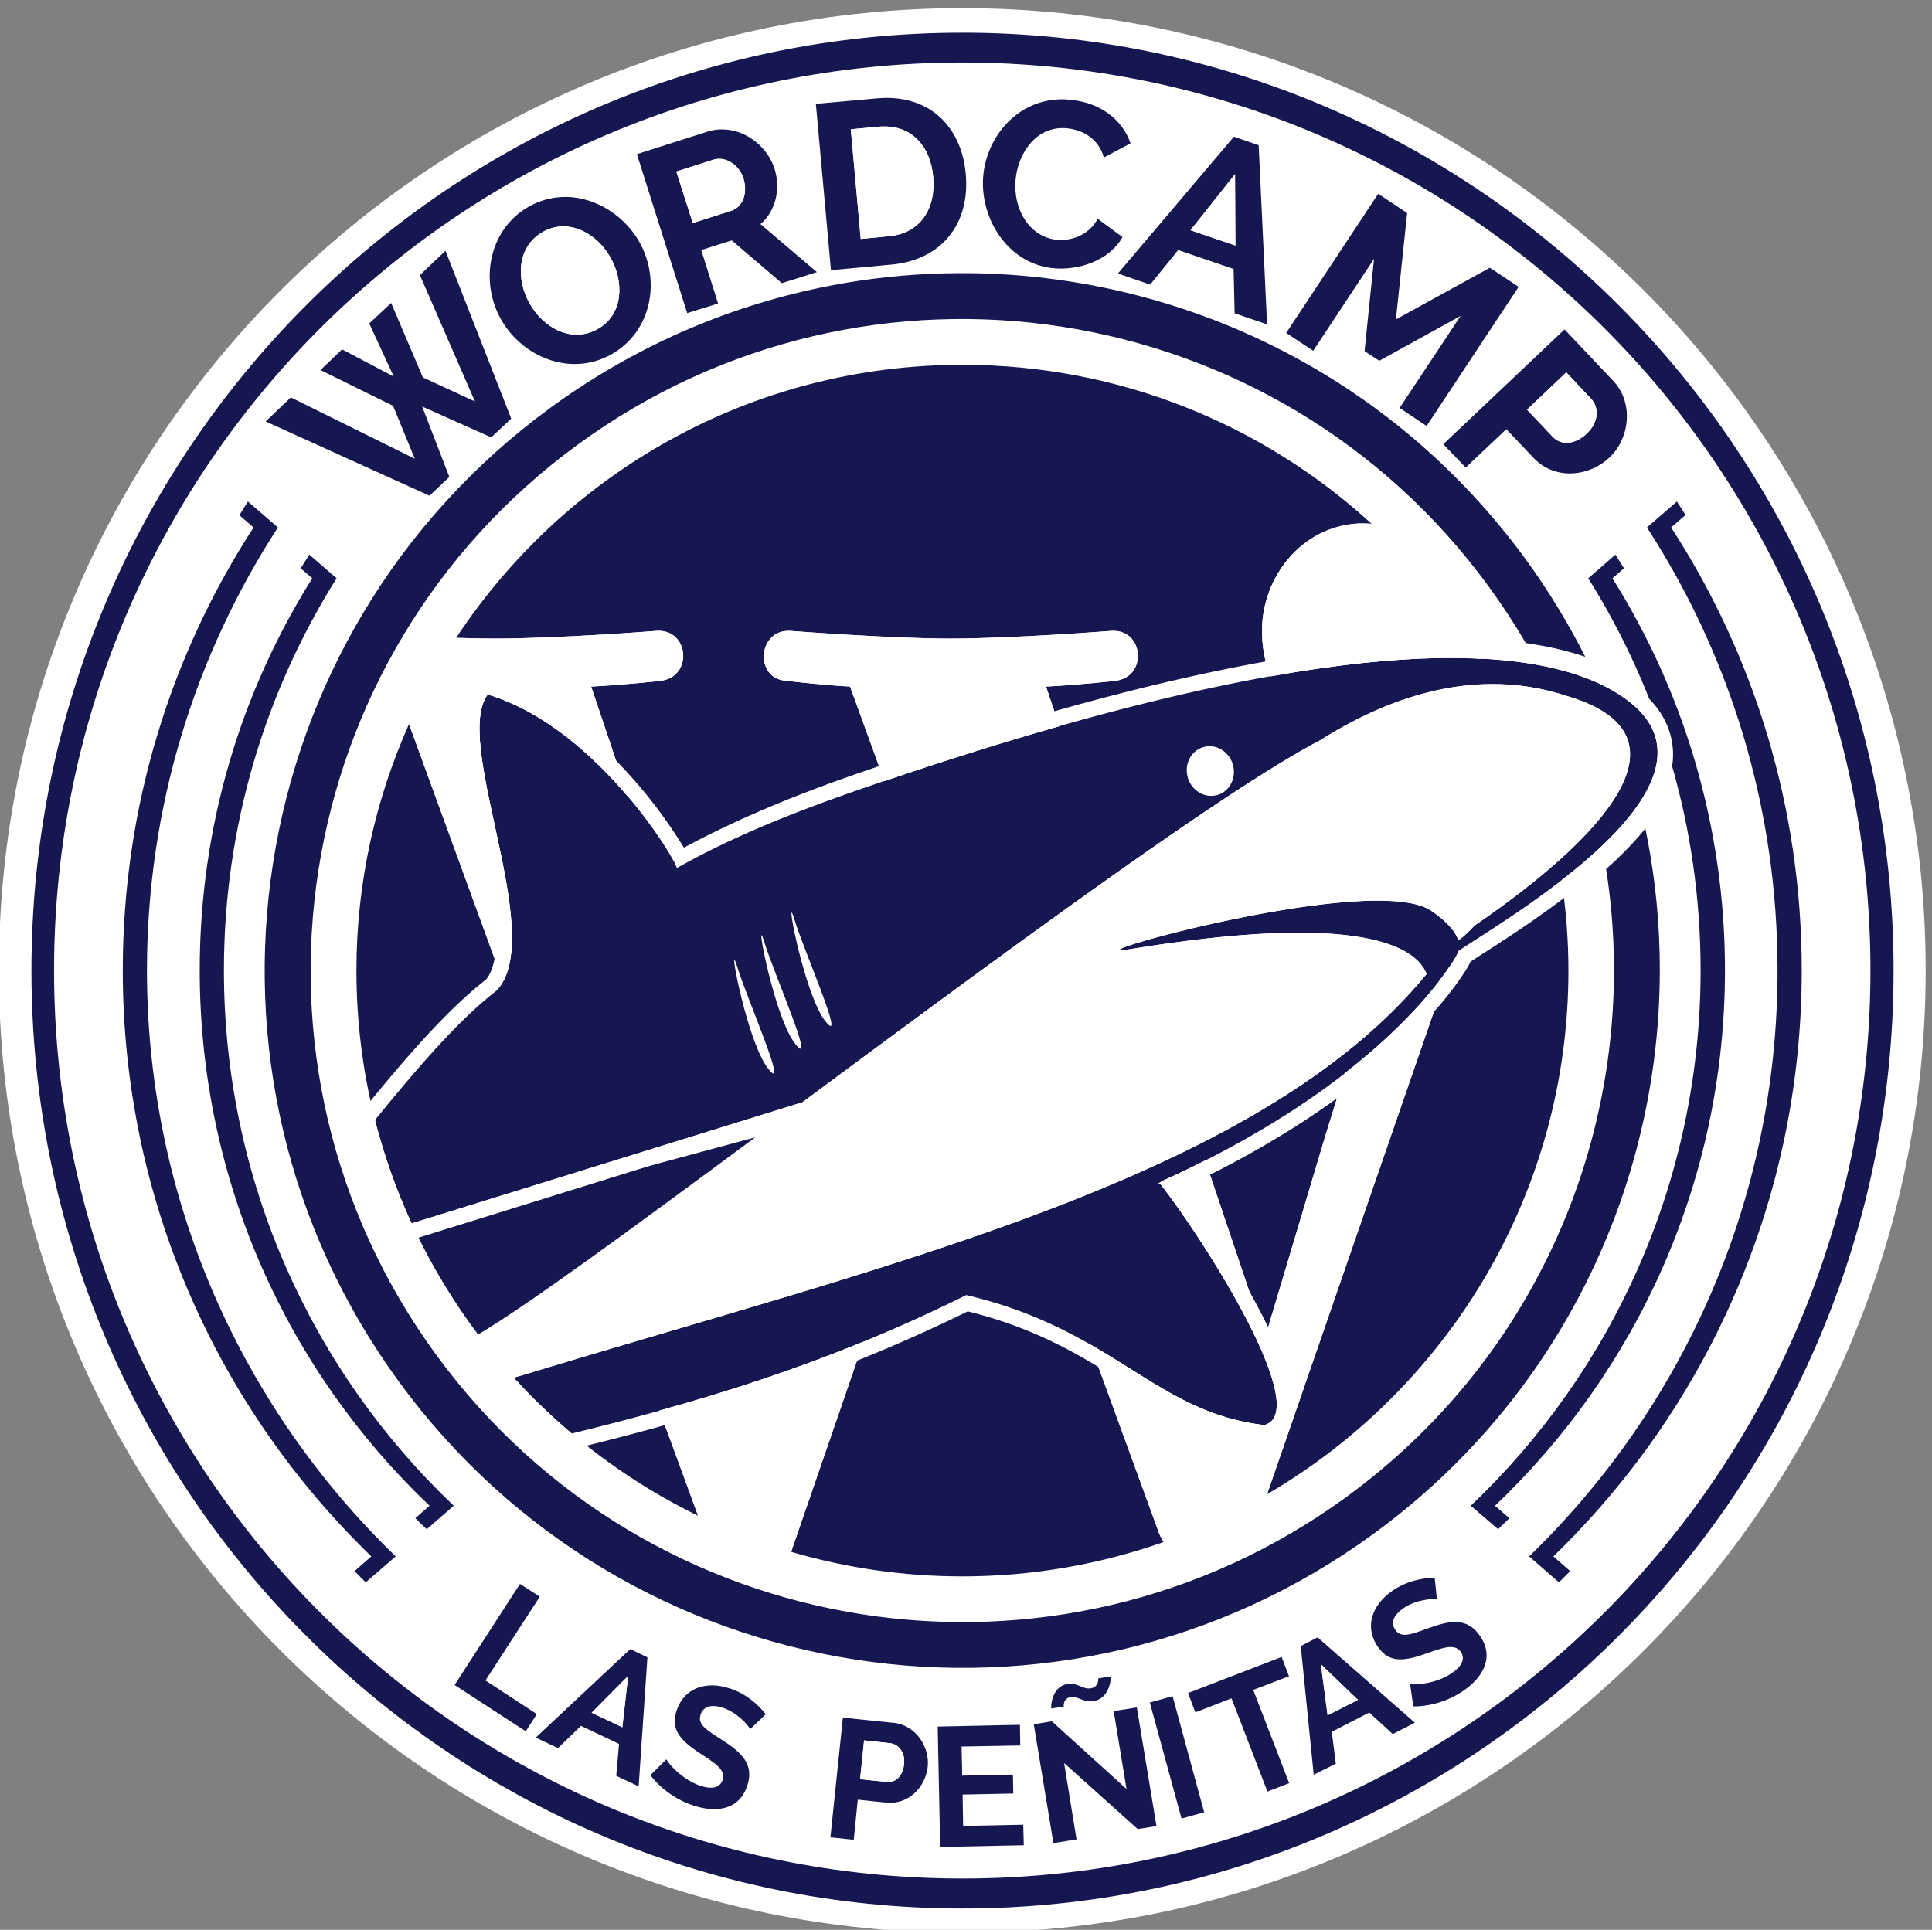 <?xml version="1.0" encoding="UTF-8" standalone="no"?>
<!-- Created with Inkscape (http://www.inkscape.org/) -->

<svg
   xmlns:dc="http://purl.org/dc/elements/1.1/"
   xmlns:cc="http://creativecommons.org/ns#"
   xmlns:rdf="http://www.w3.org/1999/02/22-rdf-syntax-ns#"
   xmlns:svg="http://www.w3.org/2000/svg"
   xmlns="http://www.w3.org/2000/svg"
   xmlns:sodipodi="http://sodipodi.sourceforge.net/DTD/sodipodi-0.dtd"
   xmlns:inkscape="http://www.inkscape.org/namespaces/inkscape"
   width="105.833mm"
   height="105.737mm"
   viewBox="0 0 105.833 105.737"
   version="1.1"
   id="svg5208"
   inkscape:version="0.92.1 r15371"
   sodipodi:docname="wordcamp_las_penitas_2014.svg">
  <rect x="0" y="0" width="105.833" height="105.737" fill="#808080" stroke="none"/>
  <defs
     id="defs5202" />
  <sodipodi:namedview
     id="base"
     pagecolor="#ffffff"
     bordercolor="#666666"
     borderopacity="1.0"
     inkscape:pageopacity="0.0"
     inkscape:pageshadow="2"
     inkscape:zoom="0.35"
     inkscape:cx="233.74614"
     inkscape:cy="818.84413"
     inkscape:document-units="mm"
     inkscape:current-layer="layer1"
     showgrid="false"
     fit-margin-top="0"
     fit-margin-left="0"
     fit-margin-right="0"
     fit-margin-bottom="0"
     inkscape:window-width="1280"
     inkscape:window-height="656"
     inkscape:window-x="0"
     inkscape:window-y="27"
     inkscape:window-maximized="1" />
  <g
     inkscape:label="Capa 1"
     inkscape:groupmode="layer"
     id="layer1"
     transform="translate(126.101,-259.749)">
    <g
       transform="matrix(0.104,0,0,-0.104,-149.647,427.431)"
       id="g5205">
      <path
         sodipodi:nodetypes="sssss"
         id="path865"
         d="m 733.243,1606.075 c -279.192,0 -505.516,-226.109 -505.516,-505.059 0,-278.943 226.324,-505.053 505.516,-505.053 279.192,0 505.516,226.11 505.516,505.059 0,278.943 -226.324,505.053 -505.516,505.053 z"
         inkscape:connector-curvature="0"
         style="fill:#161650;fill-opacity:1;stroke-width:2.86" />
      <g
         style="fill:#ffffff"
         id="g5196">
        <path
           id="path847"
           d="m 733.243,1608.01 c -280.262,0 -507.452,-226.975 -507.452,-506.993 0,-280.012 227.191,-506.987 507.452,-506.987 280.262,0 507.452,226.976 507.452,506.993 0,280.012 -227.191,506.987 -507.452,506.987 z m 0.092,-12.926 c 270.838,0 490.461,-221.176 490.461,-494.064 0,-272.888 -219.625,-494.159 -490.464,-494.159 -270.838,0 -490.369,221.27 -490.369,494.159 0,272.889 219.53,494.064 490.369,494.064 z"
           inkscape:connector-curvature="0"
           style="fill:#ffffff;stroke-width:2.871" />
        <path
           id="path849"
           d="m 733.335,1579.387 c -264.218,0 -478.459,-214.058 -478.459,-478.276 0,-264.22 214.242,-478.462 478.459,-478.462 264.22,0 478.276,214.242 478.276,478.459 0,264.215 -214.055,478.273 -478.276,478.273 z m -40.168,-18.651 c 25.381,0.063 39.858,-17.313 41.919,-39.975 2.412,-26.512 -12.88,-45.436 -39.146,-47.828 l -31.853,-2.957 -7.945,87.623 31.761,2.863 c 1.792,0.161 3.572,0.273 5.263,0.276 z m 93.17,-0.735 c 1.579,-0.011 3.236,-0.178 4.89,-0.373 15.504,-1.774 26.541,-10.862 30.653,-22.803 l -14.034,-7.477 c -2.929,10.308 -11.548,14.479 -18.927,15.326 -16.122,1.849 -25.918,-12.317 -27.515,-26.223 -1.78,-15.504 6.719,-30.742 21.235,-32.407 7.5,-0.861 16.949,1.967 21.973,10.985 l 13.018,-9.601 c -6.787,-12.432 -23.458,-17.91 -37.116,-16.343 -24.233,2.785 -38.646,27.621 -36.102,49.766 2.291,19.949 18.146,39.318 41.919,39.146 z m -93.997,-14.31 c -0.982,0 -2.018,0 -3.049,-0.094 l -14.775,-1.384 5.263,-57.797 14.867,1.476 c 16.768,1.522 24.773,14.772 23.268,31.296 -1.444,15.84 -10.796,26.472 -25.576,26.501 z m -86.98,-1.571 c 0.718,0.029 1.507,0.022 2.217,0 12.303,-0.393 23.257,-9.555 26.777,-20.684 3.399,-10.744 0.589,-22.366 -7.388,-29.177 l 29.734,-25.301 -18.467,-5.817 -26.406,22.53 -16.064,-5.082 8.863,-28.158 -16.251,-5.082 -26.501,83.752 37.024,11.815 c 2.182,0.689 4.307,1.091 6.46,1.2 z m 270.991,-3.79 13.018,-4.519 4.43,-94.367 -17.084,5.817 -0.551,23.357 -29.177,9.972 -14.772,-18.189 -16.989,5.817 61.127,72.107 z m -271.823,-11.723 c -0.764,-0.049 -1.493,-0.144 -2.217,-0.367 l -19.668,-6.279 8.68,-27.144 20.314,6.466 c 6.018,1.904 8.763,9.432 6.374,16.989 -2.162,6.813 -8.163,10.686 -13.483,10.336 z m 272.375,-8.031 -23.452,-29.544 23.638,-8.039 z m 75.435,-10.342 15.234,-10.152 -5.906,-56.045 49.491,27.236 15.143,-10.063 -48.474,-73.31 -14.212,9.509 32.129,48.474 -42.844,-23.638 -7.752,5.082 4.984,48.655 -32.042,-48.474 -14.212,9.418 48.466,73.313 z m -427.398,-1.659 c 15.714,-0.353 30.572,-10.15 38.224,-23.73 11.427,-20.279 6.466,-47.268 -14.68,-59.184 -21.686,-12.217 -47.105,-1.263 -58.17,18.376 -11.485,20.385 -6.354,47.604 14.683,59.462 5.427,3.052 11.189,4.651 16.805,4.984 1.054,0.058 2.096,0.115 3.141,0.092 z m -2.584,-15.51 c -3.388,-0.115 -6.776,-1.103 -10.066,-2.957 -13.696,-7.718 -14.126,-24.956 -7.014,-37.578 7.474,-13.265 22.433,-21.169 35.918,-13.572 13.696,7.723 13.942,24.956 6.833,37.578 -5.61,9.951 -15.513,16.874 -25.668,16.529 z m -61.311,-12.834 34.626,-88.455 -10.526,-9.877 -36.378,16.251 14.31,-37.118 -10.431,-9.877 -86.325,39.137 13.294,12.648 65.279,-32.315 -11.45,27.885 -38.224,18.835 11.356,10.896 27.239,-14.313 -12.926,27.977 11.542,10.804 16.71,-39.243 27.42,-12.65 -28.985,66.577 13.48,12.834 z M 737.113,1468.41 c 111.867,-1.226 221.718,-53.324 292.783,-150.593 12.076,-16.524 22.547,-33.823 31.485,-51.518 -9.073,3.087 -19.504,5.57 -31.302,7.201 -5.958,10.227 -12.53,20.242 -19.668,30.004 -111.833,153.077 -326.585,186.446 -479.659,74.608 C 377.69,1266.264 344.321,1051.615 456.16,898.538 567.992,745.464 782.742,712.003 935.819,823.841 c 107.425,78.487 155.839,207.644 136.553,330.637 1.774,1.591 3.552,3.167 5.266,4.801 5.57,5.312 10.804,10.841 15.418,16.524 C 1121.349,1039.068 1070.107,892.081 950.034,804.358 786.219,684.664 556.275,720.49 436.587,884.314 c -119.691,163.818 -83.953,393.581 79.865,513.267 66.554,48.626 144.133,71.659 220.67,70.818 z m 313.381,-29.645 25.574,-27.052 c 11.157,-11.772 8.579,-30.463 -1.846,-40.349 -10.876,-10.307 -28.827,-12.139 -40.073,-0.276 l -14.31,15.14 -21.419,-20.222 -11.821,12.28 z m -317.159,-18.648 c 83.092,0 158.719,-31.718 215.499,-83.744 -1.378,0.086 -2.739,0.184 -4.155,0.184 -31.339,0 -53.548,-27.262 -53.548,-56.6 0,-8.321 1.559,-16.242 4.152,-24.009 35.138,6.288 64.751,9.288 89.561,9.696 50.177,0.824 80.87,-8.78 98.883,-22.346 36.895,-27.773 2.248,-65.98 -34.804,-94.732 2.326,-15.539 3.6,-31.365 3.6,-47.547 0,-117.739 -63.832,-220.555 -158.719,-275.892 l 96.027,277.827 c -7.373,-11.12 -24.167,-32.031 -55.213,-56.137 -3.092,-10.25 -6.431,-21.029 -10.158,-32.961 l -31.764,-106.366 -31.48,93.44 c -7.103,-3.589 -14.537,-7.172 -22.346,-10.709 -0.833,-0.528 -1.683,-1.048 -2.492,-1.571 0.689,0.138 1.016,0.187 1.016,0.187 23.027,-29.2 80.973,-120.544 54.934,-127.323 -37.452,4.356 -59.617,24.104 -91.685,42.471 l 36.378,-99.716 c 0.64,-1.579 1.447,-2.969 2.308,-4.341 -33.179,-11.663 -68.828,-18.097 -105.995,-18.097 -31.325,0 -61.616,4.516 -90.207,12.926 l 38.129,110.704 C 644.248,890.272 608.682,878.865 573.783,869.174 l 20.314,-55.402 c -24.003,11.663 -46.298,26.271 -66.479,43.303 -0.953,0.804 -1.924,1.585 -2.865,2.4 -3.198,2.762 -6.322,5.616 -9.417,8.499 -3.331,3.101 -6.592,6.268 -9.791,9.504 -2.929,2.972 -5.78,5.963 -8.585,9.05 2.653,0.698 5.266,1.476 8.312,2.4 191.129,58.093 384.514,102.788 472.55,210.239 -5.355,13.816 -33.263,33.263 -156.68,13.018 -35.723,-5.57 129.123,41.127 159.264,20.222 8.47,-5.869 12.679,-10.968 14.04,-15.323 1.103,0.419 2.88,1.568 8.677,7.666 52.724,35.976 125.557,98.625 48.012,121.043 -39.278,12.846 -83.164,5.656 -129.174,-23.357 -52.87,-27.736 -170.066,-114.629 -272.926,-190.847 L 443.228,967.785 c -1.263,2.748 -2.507,5.524 -3.692,8.312 -1.016,2.383 -1.993,4.786 -2.952,7.201 -1.938,4.861 -3.75,9.796 -5.449,14.772 -1.694,4.959 -3.259,9.992 -4.709,15.054 -0.201,0.706 -0.448,1.413 -0.646,2.125 -0.39,1.384 -0.747,2.756 -1.111,4.155 -0.195,0.735 -0.365,1.476 -0.554,2.211 -0.057,0.221 -0.129,0.431 -0.184,0.649 -6.386,25.18 -9.785,51.589 -9.785,78.757 0,46.269 10,90.126 27.698,129.821 l 49.491,-135.635 c 18.683,34.023 -26.013,127.239 -8.034,151.242 30.371,-9.159 56.267,-32.95 74.048,-54.016 l -19.573,58.17 c 19.228,1.014 36.564,3.043 36.564,3.043 17.184,2.03 15.171,27.334 -2.033,26.317 0,0 -51.756,-4.066 -85.131,-4.066 -6.001,0 -12.998,0.144 -20.5,0.373 57.085,86.641 155.153,143.846 266.655,143.846 z m 318.081,-3.971 -20.681,-19.668 13.575,-14.31 c 4.344,-4.585 11.62,-4.209 17.91,1.751 6.561,6.222 6.391,13.974 2.216,18.376 l -13.018,13.851 z m -694.424,-68.047 15.791,-13.667 c -43.593,-67.186 -68.972,-147.254 -68.972,-233.321 0,-121.184 50.289,-230.671 131.021,-308.758 l -15.791,-13.667 c -1.972,1.935 -3.962,3.942 -5.906,5.915 l 8.866,7.752 c -80.726,78.085 -130.926,187.574 -130.926,308.755 0,86.064 25.289,166.135 68.88,233.318 l -7.477,6.46 c 1.507,2.394 2.975,4.846 4.522,7.207 z m 752.686,0 c 1.536,-2.337 3.032,-4.746 4.525,-7.109 l -7.571,-6.558 c 43.559,-67.171 68.788,-147.274 68.788,-233.318 0,-121.158 -50.16,-230.676 -130.84,-308.758 l 8.866,-7.752 c -1.944,-1.972 -3.928,-3.979 -5.909,-5.915 l -15.697,13.667 c 80.674,78.082 130.834,187.603 130.834,308.755 0,86.044 -25.226,166.147 -68.785,233.318 l 15.791,13.667 z m -720.365,-27.977 14.402,-12.461 c -37.598,-59.847 -59.367,-130.653 -59.367,-206.553 0,-111.008 46.444,-211.195 121.049,-282.065 l -14.224,-12.375 c -2.01,1.929 -4.028,3.847 -6.001,5.817 l 7.479,6.555 C 378.052,889.913 331.602,990.1 331.602,1101.111 c 0,75.894 21.683,146.7 59.278,206.544 l -6.093,5.263 c 1.476,2.412 3.006,4.818 4.528,7.201 z m 687.958,0 c 1.522,-2.383 3.052,-4.786 4.525,-7.201 l -6.093,-5.263 c 37.569,-59.835 59.278,-130.662 59.278,-206.547 0,-111.017 -46.559,-211.204 -121.135,-282.073 l 7.568,-6.555 c -1.975,-1.972 -3.896,-3.888 -5.915,-5.817 l -14.399,12.375 c 74.579,70.869 121.049,171.053 121.049,282.065 0,75.885 -21.62,146.712 -59.187,206.553 l 14.313,12.461 z m -436.178,-40.168 c -15.74,-0.62 -17.112,-25.338 -0.459,-26.311 0,0 16.331,-2.033 33.518,-3.043 l 18.097,-49.769 c 33.199,11.278 63.895,20.873 92.145,28.898 l -7.017,20.868 c 19.208,1.014 36.473,3.043 36.473,3.043 17.19,2.03 15.177,27.334 -2.039,26.317 0,0 -51.75,-4.066 -85.125,-4.066 -31.353,0 -84.022,4.063 -84.022,4.063 -0.537,0.029 -1.062,0.02 -1.571,0 z M 624.198,1013.121 C 559.872,965.511 504.261,924.631 478.228,909.248 c -12.949,17.198 -24.221,35.838 -33.521,55.491 l 179.495,48.379 z m 357.875,-232.029 1.2,-11.356 c -2.34,0.554 -11.295,-0.293 -17.543,-4.617 -5.513,-3.813 -6.931,-7.795 -4.335,-11.542 2.946,-4.261 7.792,-2.555 17.078,0.833 12.116,4.473 20.81,5.673 27.42,-3.876 7.781,-11.246 1.703,-21.784 -8.585,-28.904 -7.79,-5.389 -17.523,-8.401 -26.501,-8.309 l -1.66,11.726 c 2.986,-0.546 14.04,0.324 21.976,5.817 5.513,3.819 7.098,7.718 4.709,11.169 -3.204,4.634 -9.524,2.24 -19.208,-1.197 -11.801,-4.149 -18.921,-4.135 -24.462,3.876 -7.379,10.652 -2.92,22.223 7.66,29.544 7.276,5.036 15.562,6.767 22.252,6.833 z m -481.784,-3.23 10.434,-6.742 -28.626,-44.13 27.058,-17.732 -5.817,-9.044 -37.486,24.376 34.437,53.275 z m 420.111,-28.166 51.239,-44.963 -11.628,-6.001 -12.375,11.358 -19.759,-10.155 2.125,-16.802 -11.637,-5.814 -6.828,67.771 8.863,4.611 z m -362.033,-6.182 9.044,-4.341 -4.614,-67.955 -11.815,5.541 1.479,16.805 -20.041,9.509 -12.088,-11.726 -11.729,5.541 49.766,46.628 z m 343.1,-4.155 3.876,-10.158 -18.835,-7.201 18.933,-49.123 -11.45,-4.427 -18.93,49.12 -19.022,-7.388 -3.876,10.155 49.298,19.022 z m 20.684,-3.79 3.509,-26.96 15.972,8.125 z m -364.893,-6.182 -19.208,-19.389 16.165,-7.666 3.043,27.052 z m 254.186,-0.278 c 0.279,-1.674 -0.841,-11.666 -9.044,-13.018 -5.289,-0.87 -8.217,2.768 -12.099,2.125 -3.968,-0.652 -3.646,-4.72 -3.6,-4.984 l -6.555,-1.016 c -0.353,2.205 0.735,11.648 8.499,12.929 5.378,0.89 8.048,-3.009 12.277,-2.308 4.241,0.695 4.031,4.91 3.971,5.26 l 6.555,1.014 z M 601.855,724.401 c 2.9,-0.04 5.986,-0.666 9.05,-1.665 8.413,-2.728 14.723,-8.286 18.835,-13.569 l -8.217,-7.85 c -0.982,2.196 -7.092,8.918 -14.313,11.264 -6.383,2.067 -10.414,0.64 -11.821,-3.695 -1.599,-4.93 2.664,-7.686 10.988,-13.018 10.905,-6.928 17.256,-13.144 13.667,-24.195 -4.226,-13.007 -16.357,-14.482 -28.252,-10.618 -9.015,2.929 -17.44,8.872 -22.809,16.064 l 8.401,8.312 c 1.378,-2.705 8.826,-10.962 18.002,-13.943 6.374,-2.073 10.336,-0.861 11.637,3.135 1.74,5.355 -3.951,8.792 -12.559,14.405 -10.445,6.868 -14.729,12.708 -11.723,21.97 3.003,9.245 10.408,13.518 19.113,13.388 z m 242.184,-5.722 16.624,-61.127 -11.915,-3.322 -16.71,61.127 z m -18.835,-5.915 10.342,-62.506 -9.877,-1.568 -38.784,34.807 6.558,-40.254 -12.188,-1.944 -10.342,62.6 9.512,1.571 39.335,-35.64 -6.747,40.995 z m -154.843,-5.352 26.874,-2.768 c 11.64,-1.223 18.901,-12.777 17.819,-23.084 -1.134,-10.753 -10.152,-20.156 -21.884,-18.927 l -14.959,1.568 -2.125,-21.143 -12.277,1.292 6.555,63.063 z m 93.256,-3.784 0.187,-10.896 -30.931,-0.554 0.368,-15.326 26.685,0.554 0.184,-9.972 -26.685,-0.554 0.279,-16.524 31.669,0.646 0.276,-10.804 -44.044,-0.919 -1.292,63.424 43.306,0.927 z m -82.081,-8.217 -2.125,-20.406 14.221,-1.476 c 4.528,-0.474 8.298,3.101 8.952,9.326 0.689,6.489 -3.032,10.623 -7.385,11.083 l -13.667,1.476 z"
           inkscape:connector-curvature="0"
           style="fill:#ffffff;stroke-width:2.871" />
        <path
           id="path851"
           d="m 588.004,1385.218 c -2.834,-1.453 -5.616,-2.995 -8.401,-4.528 2.791,1.539 5.564,3.072 8.401,4.525 z m -56.691,-37.211 c -2.262,-1.855 -4.525,-3.718 -6.739,-5.633 2.225,1.924 4.462,3.761 6.739,5.633 z m 410.504,-11.45 c -29.803,-1.631 -50.691,-28.181 -50.691,-56.6 0,-8.321 1.562,-16.242 4.155,-24.009 35.138,6.288 64.751,9.288 89.561,9.696 7.876,0.129 15.217,-0.104 22.16,-0.459 -15.912,26.458 -35.531,50.441 -58.17,71.185 -1.378,0.086 -2.739,0.184 -4.155,0.184 -0.976,0 -1.901,0.051 -2.863,0 z m -425.555,-1.571 c -2.24,-2.076 -4.379,-4.229 -6.555,-6.374 2.165,2.13 4.335,4.307 6.558,6.374 z m 56.045,-55.029 c 0,0 -51.756,-4.066 -85.131,-4.066 -6.001,0 -12.998,0.144 -20.5,0.373 -9.475,-14.376 -17.744,-29.573 -24.836,-45.431 l 49.491,-135.635 c 18.686,34.023 -26.013,127.239 -8.031,151.242 30.377,-9.159 56.267,-32.95 74.048,-54.016 l -19.57,58.17 c 19.228,1.014 36.562,3.043 36.562,3.043 17.19,2.03 15.174,27.334 -2.027,26.317 z m 68.785,0 c -15.74,-0.626 -17.112,-25.344 -0.459,-26.317 0,0 16.331,-2.033 33.518,-3.043 l 18.097,-49.769 c 33.199,11.278 63.895,20.873 92.145,28.898 l -7.017,20.868 c 19.208,1.014 36.473,3.043 36.473,3.043 17.19,2.03 15.177,27.334 -2.039,26.317 0,0 -51.75,-4.066 -85.125,-4.066 -31.353,0 -84.022,4.063 -84.022,4.063 -0.537,0.029 -1.062,0.02 -1.571,0 z M 415.254,1126.78 c -0.158,-1.995 -0.339,-4 -0.459,-6.001 0.121,1.987 0.301,4.02 0.459,6.001 z m 574.581,-23.822 c -7.379,-11.123 -24.17,-32.034 -55.219,-56.137 -3.087,-10.25 -6.423,-21.029 -10.152,-32.961 L 892.7,907.493 861.22,1000.933 c -7.103,-3.589 -14.537,-7.172 -22.346,-10.71 -0.833,-0.528 -1.683,-1.048 -2.492,-1.571 0.689,0.138 1.016,0.187 1.016,0.187 23.027,-29.2 80.973,-120.544 54.934,-127.323 -37.452,4.356 -59.617,24.104 -91.685,42.471 l 36.378,-99.716 c 0.64,-1.579 1.447,-2.969 2.308,-4.341 19.065,6.71 37.268,15.18 54.475,25.209 l 96.027,277.824 z m -575.505,-10.25 c 0.063,-2.317 0.172,-4.623 0.281,-6.925 -0.106,2.311 -0.218,4.608 -0.279,6.928 z m 637.273,-15.605 c -0.126,-1.728 -0.307,-3.446 -0.459,-5.168 0.155,1.723 0.33,3.434 0.459,5.168 z m -38.411,-129.634 c -0.948,-1.723 -1.881,-3.46 -2.86,-5.168 0.982,1.708 1.912,3.445 2.862,5.168 z m -11.542,-19.386 c -1.24,-1.924 -2.498,-3.833 -3.784,-5.725 1.281,1.895 2.541,3.801 3.784,5.725 z M 681.263,905.458 c -37.01,-15.183 -72.575,-26.593 -107.474,-36.283 l 20.314,-55.402 c 15.659,-7.609 32.062,-13.934 49.028,-18.927 l 38.129,110.612 z m 298.046,-7.752 c -1.513,-1.826 -3.066,-3.658 -4.617,-5.45 1.559,1.8 3.101,3.618 4.617,5.45 z M 536.119,850.061 c 3.445,-2.713 6.965,-5.369 10.526,-7.939 -3.575,2.584 -7.063,5.214 -10.526,7.939 z m 10.801,-8.125 c 3.302,-2.377 6.581,-4.669 9.972,-6.925 -3.365,2.24 -6.698,4.565 -9.972,6.925 z m 98.519,-47.828 c 2.076,-0.591 4.186,-1.108 6.276,-1.66 -2.096,0.551 -4.201,1.062 -6.279,1.66 z m 168.504,-1.938 c -4.02,-1.054 -8.016,-2.059 -12.093,-2.957 4.071,0.89 8.082,1.909 12.096,2.957 z m -13.385,-3.233 c -3.54,-0.767 -7.126,-1.479 -10.71,-2.125 3.589,0.64 7.166,1.364 10.71,2.125 z m -124.552,-1.941 c 3.712,-0.675 7.408,-1.301 11.169,-1.846 -3.761,0.546 -7.454,1.169 -11.169,1.846 z m 94.267,-3.043 c -3.121,-0.368 -6.268,-0.652 -9.417,-0.927 3.158,0.27 6.288,0.563 9.417,0.925 z m -69.247,-0.465 c 2.69,-0.27 5.412,-0.534 8.125,-0.738 -2.708,0.201 -5.444,0.459 -8.125,0.735 z m 9.601,-0.833 c 2.268,-0.158 4.554,-0.258 6.833,-0.367 -2.288,0.115 -4.557,0.21 -6.833,0.373 z m -18.312,763.039 c -0.976,0 -1.952,-0.011 -2.986,-0.098 l -14.764,-1.398 5.185,-57.745 14.861,1.398 c 16.768,1.522 24.844,14.792 23.343,31.316 -1.447,15.84 -10.853,26.501 -25.64,26.53 z m -87.766,-17.055 c -0.764,-0.049 -1.47,-0.172 -2.194,-0.402 l -19.748,-6.279 8.677,-27.133 20.348,6.489 c 6.018,1.904 8.771,9.398 6.38,16.951 -2.159,6.816 -8.143,10.721 -13.466,10.371 z m 272.383,-8.079 -23.44,-29.521 23.638,-8.079 -0.201,37.601 z m -354.562,-27.529 c -3.388,-0.115 -6.787,-1.034 -10.078,-2.891 -13.701,-7.718 -14.092,-24.979 -6.977,-37.598 7.474,-13.271 22.415,-21.161 35.901,-13.566 13.701,7.723 13.897,24.979 6.782,37.601 -5.607,9.949 -15.476,16.802 -25.631,16.452 z m 529.001,-76.896 -20.644,-19.648 13.563,-14.362 c 4.341,-4.582 11.657,-4.163 17.951,1.794 6.561,6.219 6.368,13.948 2.193,18.353 z"
           inkscape:connector-curvature="0"
           style="fill:#ffffff;stroke-width:2.871" />
        <path
           id="path853"
           d="m 994.262,1273.773 c -3.061,0.029 -6.116,-0.04 -9.326,-0.094 -65.917,-1.082 -163.476,-19.335 -307.093,-68.966 -32.309,-11.178 -62.695,-23.641 -91.223,-38.968 -1.14,1.924 -2.326,3.747 -3.971,6.279 -4.938,7.594 -11.984,17.52 -21.143,28.069 -18.312,21.092 -44.371,44.572 -75.986,54.104 -0.029,0.011 -0.155,-0.011 -0.184,0 -0.029,0.011 -0.431,0.27 -0.459,0.279 -0.029,0.011 -0.155,-0.011 -0.181,0 -0.029,0.011 -0.431,0 -0.459,0 h -0.838 c -0.029,0 -0.25,0.184 -0.279,0.184 -0.029,0 -0.345,-0.184 -0.373,-0.184 h -0.916 c -0.029,0 -0.158,0.011 -0.184,0 -0.029,-0.011 -0.158,0.011 -0.187,0 -0.029,-0.011 -0.431,-0.273 -0.459,-0.279 -0.029,-0.011 -0.155,0.011 -0.181,0 -0.029,-0.011 -0.431,-0.172 -0.459,-0.184 -0.029,-0.011 -0.161,0.014 -0.187,0 -0.029,-0.014 -0.25,-0.172 -0.279,-0.184 -0.029,-0.017 -0.158,0.012 -0.181,0 l -0.459,-0.281 c -0.035,-0.014 -0.164,0.014 -0.187,0 -0.029,-0.014 -0.161,-0.172 -0.187,-0.184 -0.029,-0.014 -0.253,-0.172 -0.279,-0.184 -0.029,-0.014 -0.161,-0.258 -0.181,-0.279 -0.029,-0.014 -0.439,-0.167 -0.459,-0.184 -0.029,-0.023 -0.167,-0.167 -0.19,-0.187 -0.029,-0.023 -0.164,0.023 -0.184,0 l -0.276,-0.276 c -0.029,-0.023 -0.167,-0.164 -0.184,-0.184 -0.029,-0.022 -0.167,-0.164 -0.184,-0.187 -0.029,-0.024 0.029,-0.436 0,-0.459 a 2.914,2.914 0 0 1 -0.279,0 c -7.221,-9.647 -6.71,-22.898 -4.981,-37.027 1.734,-14.184 5.427,-30.09 8.863,-46.071 3.434,-15.964 6.546,-31.879 7.201,-44.963 0.632,-12.676 -1.321,-22.194 -5.168,-26.869 -0.115,-0.144 -0.345,-0.33 -0.459,-0.459 -19.995,-15.691 -40.719,-39.347 -64.452,-68.512 -0.035,-0.049 0.037,-0.23 0,-0.279 -0.077,-0.101 -0.439,-0.155 -0.459,-0.184 -0.029,-0.037 -0.161,-0.431 -0.184,-0.465 -0.029,-0.034 -0.258,-0.422 -0.279,-0.459 -0.029,-0.043 -0.161,-0.33 -0.181,-0.373 -0.029,-0.04 -0.258,-0.416 -0.276,-0.459 -0.029,-0.041 -0.167,-0.419 -0.184,-0.46 0,-0.043 0.029,-0.327 0,-0.373 0,-0.04 -0.172,-0.416 -0.184,-0.459 -0.029,-0.043 -0.27,-0.416 -0.279,-0.459 v -2.776 c 0,-0.041 0.267,-0.416 0.279,-0.459 4.938,-19.447 11.95,-38.273 20.127,-56.045 0.029,-0.034 0.172,-0.155 0.187,-0.187 0,-0.029 -0.029,-0.431 0,-0.459 0.029,-0.029 0.167,-0.158 0.184,-0.187 0.029,-0.029 0.258,-0.431 0.281,-0.459 0.029,-0.029 0.161,-0.158 0.181,-0.187 0.035,-0.029 0.167,-0.158 0.187,-0.184 l 0.279,-0.276 0.373,-0.373 c 0.029,-0.022 0.247,-0.253 0.273,-0.273 0.029,-0.022 0.161,-0.164 0.184,-0.187 0.029,-0.022 0.161,-0.258 0.187,-0.276 0.029,-0.02 0.431,-0.164 0.459,-0.181 0.029,-0.022 0.25,-0.167 0.279,-0.187 0.029,-0.022 0.339,-0.258 0.373,-0.276 0.029,-0.014 0.241,0.014 0.276,0 0.029,-0.014 0.336,-0.172 0.368,-0.184 0.037,-0.014 0.247,-0.172 0.279,-0.187 0.035,-0.014 0.336,0.014 0.373,0 0.029,-0.014 0.241,-0.267 0.273,-0.276 0.037,0 0.336,0.011 0.373,0 0.029,0 0.425,-0.172 0.459,-0.181 0.035,-0.011 0.149,0.011 0.184,0 0.035,-0.011 0.425,0 0.459,0 h 1.754 c 0.035,0 0.336,-0.011 0.373,0 0.029,0.011 0.425,-0.011 0.459,0 0.035,0.011 0.149,0.172 0.181,0.184 0.037,0.011 0.431,0 0.459,0 l 205.528,63.892 c 0.029,0 0.201,-0.022 0.273,0 0.072,0.024 0.172,0 0.184,0 0.029,0.011 0.155,0.172 0.184,0.184 0.029,0.011 0.431,-0.014 0.459,0 0.029,0.014 0.158,0.172 0.184,0.184 0.029,0.017 0.25,-0.012 0.279,0 0.029,0.017 0.345,0.267 0.373,0.281 0.029,0.014 0.247,0.172 0.273,0.184 0.029,0.014 0.161,0.172 0.184,0.184 a 2.914,2.914 0 0 1 0.184,0 c 102.78,76.161 220.438,163.353 271.545,190.204 0.014,0.011 0.201,-0.034 0.279,0 0.08,0.034 0.172,-0.011 0.187,0 0.035,0.014 0.431,0.258 0.459,0.276 a 2.914,2.914 0 0 1 0,0.184 c 44.552,28.1 85.532,34.54 122.249,22.53 a 2.914,2.914 0 0 1 0.184,0 c 0.075,-0.029 0.115,0.02 0.187,0 17.91,-5.226 24.999,-12.136 27.052,-18.192 2.038,-6.029 -0.043,-14.649 -6.925,-25.114 -13.672,-20.805 -44.624,-45.445 -70.545,-63.154 -0.02,-0.012 -0.086,-0.215 -0.181,-0.276 -0.066,-0.041 -0.172,0.011 -0.187,0 -0.035,-0.023 -0.247,-0.344 -0.279,-0.367 l -0.368,-0.279 c -0.029,-0.029 -0.25,-0.161 -0.279,-0.187 a 2.914,2.914 0 0 1 -0.184,-0.184 c -1.077,-1.125 -0.948,-0.804 -1.292,-1.105 -2.685,3.259 -5.814,6.638 -10.623,9.972 -11.324,7.853 -28.359,7.655 -48.006,6.276 -19.736,-1.384 -42.31,-5.111 -62.793,-9.323 -20.472,-4.221 -38.692,-8.728 -49.947,-12.096 -2.911,-0.87 -5.139,-1.772 -6.925,-2.4 -1.829,-0.646 -3.422,-1.335 -5.168,-2.4 0.077,0.049 -1.223,-0.416 -2.219,-1.479 -0.474,-0.502 -0.976,-1.364 -1.479,-2.584 -0.706,-1.723 -0.884,-3.56 -0.184,-5.633 1.292,-3.819 4.904,-5.263 5.541,-5.447 1.183,-0.339 2.211,-0.178 2.403,-0.187 1.909,-0.075 3.675,-0.011 6.093,0.373 61.196,10.035 98.347,10.101 119.843,6.276 16.084,-2.865 21.778,-7.149 24.652,-10.807 -86.919,-100.382 -275.559,-145.655 -464.055,-202.944 -2.943,-0.89 -5.266,-1.444 -7.847,-2.125 -0.046,-0.012 -0.597,-0.258 -0.646,-0.276 -0.049,-0.014 -0.322,0.024 -0.373,0 -0.043,-0.022 -0.411,-0.164 -0.459,-0.184 -0.046,-0.022 -0.416,-0.436 -0.459,-0.459 -0.043,-0.029 -0.327,-0.161 -0.373,-0.187 -0.037,-0.029 -0.416,-0.155 -0.459,-0.184 -0.04,-0.029 -0.422,-0.431 -0.459,-0.459 -0.043,-0.037 -0.333,-0.152 -0.373,-0.187 -0.029,-0.037 -0.425,-0.431 -0.459,-0.465 -0.035,-0.034 -0.152,-0.422 -0.184,-0.459 -0.035,-0.046 -0.431,-0.33 -0.459,-0.373 -0.029,-0.041 -0.253,-0.419 -0.279,-0.459 -0.029,-0.043 -0.161,-0.419 -0.181,-0.459 -0.029,-0.046 -0.439,-0.327 -0.459,-0.373 -0.029,-0.049 0.029,-0.413 0,-0.459 -0.029,-0.051 -0.172,-0.603 -0.187,-0.649 0,-0.049 -0.172,-0.411 -0.184,-0.459 -0.029,-0.049 0,-0.414 0,-0.459 0,-0.051 -0.273,-0.603 -0.279,-0.649 0,-0.049 0.005,-0.316 0,-0.373 v -0.643 c 0.005,-0.049 0,-0.411 0,-0.459 0,-0.051 0.273,-0.603 0.281,-0.649 0,-0.049 -0.029,-0.413 0,-0.459 0,-0.051 0.172,-0.324 0.184,-0.373 0.029,-0.046 -0.029,-0.597 0,-0.646 0.029,-0.046 0.164,-0.411 0.184,-0.459 0.029,-0.046 0.258,-0.416 0.279,-0.459 0.029,-0.043 0.345,-0.327 0.373,-0.373 0.029,-0.037 0.244,-0.416 0.273,-0.459 0.029,-0.041 0.155,-0.422 0.187,-0.459 0.037,-0.043 0.431,-0.333 0.459,-0.373 9.748,-10.73 20.004,-20.988 31.118,-30.377 0.037,-0.024 0.431,-0.339 0.465,-0.368 0.035,-0.029 0.422,-0.25 0.459,-0.276 0.043,-0.029 0.33,-0.161 0.373,-0.184 0.04,-0.022 0.416,-0.167 0.459,-0.187 0.043,-0.022 0.419,-0.258 0.459,-0.276 0.043,-0.02 0.327,-0.167 0.373,-0.181 0.04,-0.014 0.416,-0.172 0.459,-0.187 0.049,-0.014 0.416,0.014 0.459,0 0.052,-0.014 0.603,-0.27 0.649,-0.276 0.049,-0.011 0.324,0.011 0.373,0 0.043,-0.011 0.411,0 0.459,0 h 1.108 c 0.046,0 0.413,-0.011 0.459,0 0.049,0.011 0.324,-0.011 0.373,0 0.046,0.011 0.413,0.264 0.459,0.276 65.569,16.056 133.01,36.053 206.639,72.204 36.099,-8.924 59.204,-23.096 80.881,-36.751 22.232,-14.003 43.418,-27.529 74.232,-31.112 0.035,-0.011 0.149,-0.273 0.187,-0.279 0.035,-0.011 0.425,0 0.459,0 h 1.479 c 0.035,0 0.425,-0.011 0.459,0 0.037,0.011 0.152,0.273 0.187,0.279 a 2.914,2.914 0 0 1 0.276,0 c 6.029,1.571 10.422,6.575 11.91,12.093 1.387,5.162 0.942,10.546 -0.279,16.251 -2.42,11.358 -8.097,24.678 -15.323,38.686 -12.737,24.692 -29.292,49.519 -41.362,65.741 56.735,26.636 94.416,54.989 117.905,77.743 12.248,11.864 20.873,22.166 26.406,29.823 2.776,3.847 4.887,7.126 6.276,9.512 0.508,0.87 0.775,1.565 1.108,2.217 12.151,8.146 48.023,29.587 75.064,55.305 13.81,13.136 25.686,27.176 30.101,42.844 4.459,15.82 -0.597,33.266 -17.359,45.882 -18.812,14.166 -48.552,23.67 -94.453,24.101 z m -9.417,-8.126 c 50.177,0.824 80.87,-8.78 98.883,-22.346 58.974,-44.394 -64.912,-115.444 -89.093,-131.939 -0.738,-3.293 -35.459,-66.646 -155.767,-121.141 -0.833,-0.528 -1.683,-1.048 -2.492,-1.571 0.689,0.138 1.016,0.187 1.016,0.187 23.027,-29.2 80.973,-120.544 54.934,-127.323 -57.826,6.724 -79.078,50.205 -156.967,68.506 -74.105,-36.757 -141.612,-56.726 -207.833,-72.94 -10.824,9.139 -21.046,18.973 -30.561,29.458 2.65,0.689 5.263,1.47 8.309,2.397 191.129,58.093 384.514,102.788 472.55,210.239 -5.355,13.816 -33.263,33.266 -156.68,13.018 -35.723,-5.57 129.123,41.127 159.264,20.222 8.47,-5.869 12.679,-10.968 14.04,-15.323 1.103,0.419 2.88,1.571 8.677,7.666 52.724,35.976 125.557,98.625 48.012,121.043 -39.278,12.846 -83.164,5.656 -129.174,-23.357 -52.87,-27.736 -170.066,-114.629 -272.926,-190.847 L 443.231,967.794 c -7.999,17.385 -14.499,35.58 -19.294,54.478 24.118,29.648 44.971,53.461 64.257,68.323 26.472,29.257 -23.756,130.673 -4.892,155.856 58.408,-17.612 100.457,-89.615 99.535,-91.504 29.935,16.911 62.821,29.866 97.686,41.919 143.128,49.47 239.81,67.731 304.322,68.793 z"
           inkscape:connector-curvature="0"
           style="fill:#ffffff;stroke-width:2.871" />
        <path
           id="path855"
           d="m 862.57,1219.154 c -0.824,-0.069 -1.677,-0.25 -2.498,-0.497 -6.526,-1.987 -10.089,-9.202 -7.976,-16.165 2.113,-6.948 9.13,-10.956 15.659,-8.973 6.529,1.981 10.086,9.216 7.982,16.156 -1.855,6.087 -7.419,9.94 -13.167,9.475 z m -219.223,-87.669 c -0.919,-1.665 8.24,-45.25 17.853,-57.251 11.384,-14.227 -11.335,37.17 -16.257,53.361 -0.919,3.038 -1.421,4.2 -1.593,3.89 z m -15.858,-11.869 c -0.919,-1.665 8.232,-45.356 17.853,-57.349 11.39,-14.212 -11.335,37.268 -16.257,53.461 -0.925,3.035 -1.427,4.198 -1.596,3.888 z m -14.264,-13.162 c -0.919,-1.665 8.24,-45.25 17.853,-57.251 11.384,-14.23 -11.335,37.268 -16.257,53.461 -0.919,3.032 -1.424,4.097 -1.596,3.79 z m 308.887,-370.928 3.589,-26.926 15.958,8.177 z M 557.274,729.345 538.026,709.993 554.182,702.319 Z m 124.273,-33.909 -2.096,-20.449 14.164,-1.493 c 4.531,-0.477 8.321,3.153 8.975,9.374 0.68,6.489 -3.029,10.612 -7.385,11.071 l -13.661,1.493 z"
           inkscape:connector-curvature="0"
           style="fill:#ffffff;stroke-width:2.871" />
      </g>
    </g>
  </g>
</svg>
